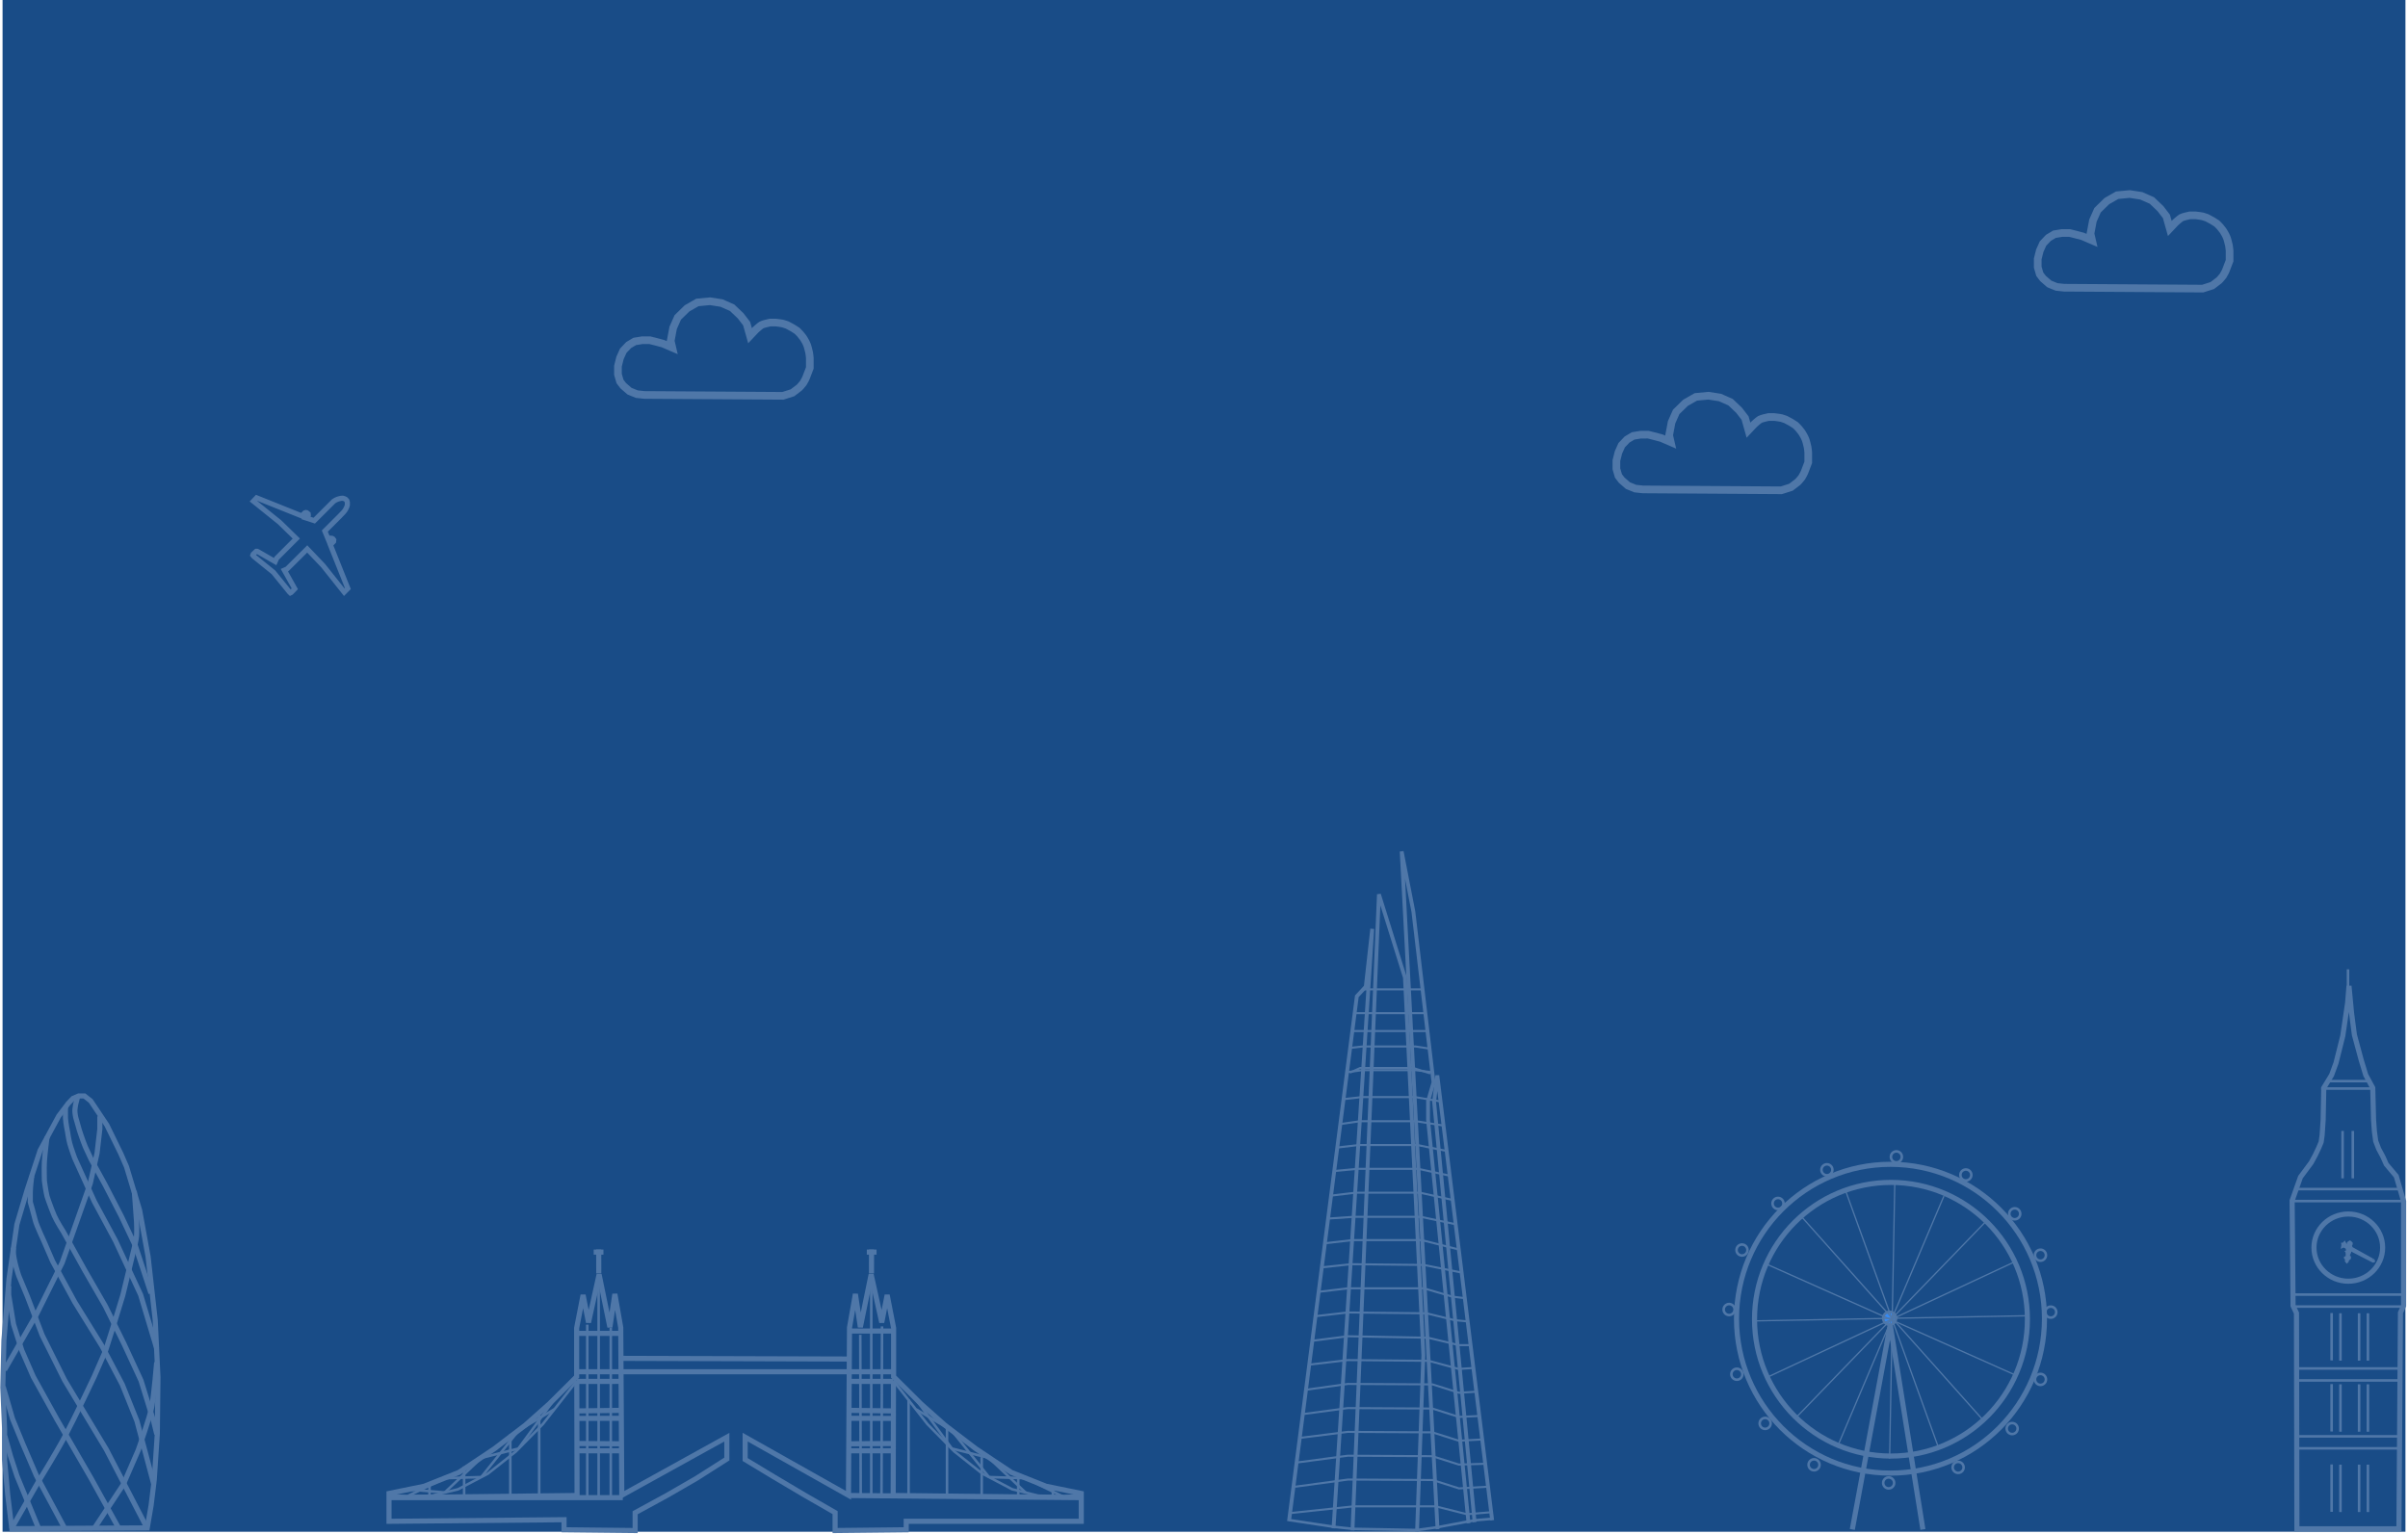 <?xml version="1.0" encoding="UTF-8" standalone="no"?>
<svg width="943px" height="601px" viewBox="0 0 943 601" version="1.1" xmlns="http://www.w3.org/2000/svg" xmlns:xlink="http://www.w3.org/1999/xlink" xmlns:sketch="http://www.bohemiancoding.com/sketch/ns">
    <!-- Generator: Sketch 3.4.1 (15681) - http://www.bohemiancoding.com/sketch -->
    <title>skyline</title>
    <desc>Created with Sketch.</desc>
    <defs></defs>
    <g id="Page-1" stroke="none" stroke-width="1" fill="none" fill-rule="evenodd" sketch:type="MSPage">
        <g id="skyline" sketch:type="MSLayerGroup" transform="translate(1, 0)">
            <rect id="Rectangle-215" fill="#194C87" sketch:type="MSShapeGroup" x="0" y="0" width="941" height="600"></rect>
            <g id="skyline-copy" transform="translate(0, 333)" sketch:type="MSShapeGroup">
                <g id="london_eye" transform="translate(674, 118)" stroke="#4F77A8">
                    <ellipse id="Oval-78" stroke-width="2" cx="65.526" cy="65.755" rx="53.433" ry="53.592"></ellipse>
                    <ellipse id="Oval-79" cx="67.646" cy="2.152" rx="2.146" ry="2.152"></ellipse>
                    <ellipse id="Oval-79-Copy-8" cx="40.438" cy="7.22" rx="2.146" ry="2.152"></ellipse>
                    <ellipse id="Oval-79-Copy-9" cx="94.854" cy="9.248" rx="2.146" ry="2.152"></ellipse>
                    <ellipse id="Oval-79-Copy-4" cx="64.623" cy="129.867" rx="2.146" ry="2.152"></ellipse>
                    <ellipse id="Oval-79-Copy-6" cx="2.146" cy="61.955" rx="2.146" ry="2.152"></ellipse>
                    <ellipse id="Oval-79-Copy-5" cx="128.107" cy="62.969" rx="2.146" ry="2.152"></ellipse>
                    <ellipse id="Oval-79-Copy-11" cx="124.077" cy="89.322" rx="2.146" ry="2.152"></ellipse>
                    <ellipse id="Oval-79-Copy-7" cx="21.292" cy="20.397" rx="2.146" ry="2.152"></ellipse>
                    <ellipse id="Oval-79-Copy-15" cx="7.184" cy="38.642" rx="2.146" ry="2.152"></ellipse>
                    <ellipse id="Oval-79-Copy" cx="16.254" cy="106.554" rx="2.146" ry="2.152"></ellipse>
                    <ellipse id="Oval-79-Copy-14" cx="5.169" cy="87.295" rx="2.146" ry="2.152"></ellipse>
                    <ellipse id="Oval-79-Copy-2" cx="112.992" cy="108.581" rx="2.146" ry="2.152"></ellipse>
                    <ellipse id="Oval-79-Copy-12" cx="91.831" cy="123.785" rx="2.146" ry="2.152"></ellipse>
                    <ellipse id="Oval-79-Copy-13" cx="35.4" cy="122.771" rx="2.146" ry="2.152"></ellipse>
                    <ellipse id="Oval-79-Copy-3" cx="114" cy="24.452" rx="2.146" ry="2.152"></ellipse>
                    <ellipse id="Oval-79-Copy-10" cx="124.077" cy="40.669" rx="2.146" ry="2.152"></ellipse>
                    <ellipse id="Oval-76" stroke-width="2" cx="65.339" cy="65.547" rx="60.3" ry="60.479"></ellipse>
                    <path d="M50.385,148.106 L65.239,67.912 L78.031,148.106" id="Path-552" stroke-width="2"></path>
                    <ellipse id="Oval-77" fill="#348AF6" cx="64.996" cy="65.378" rx="2.519" ry="2.534"></ellipse>
                    <path d="M119.412,64.364 L12.596,66.391" id="Line" stroke-width="0.5" stroke-linecap="square"></path>
                    <path d="M64.996,120.112 L67.012,12.67" id="Line" stroke-width="0.5" stroke-linecap="square"></path>
                    <path d="M101.273,104.908 L30.735,25.847" id="Line" stroke-width="0.5" stroke-linecap="square"></path>
                    <path d="M28.719,103.895 L102.281,27.874" id="Line" stroke-width="0.5" stroke-linecap="square"></path>
                    <path d="M44.842,115.044 L86.158,17.738" id="Line" stroke-width="0.5" stroke-linecap="square"></path>
                    <path d="M84.142,116.058 L47.865,15.711" id="Line" stroke-width="0.5" stroke-linecap="square"></path>
                    <path d="M16.627,88.69 L114.373,43.078" id="Line" stroke-width="0.5" stroke-linecap="square"></path>
                    <path d="M16.627,44.092 L114.373,87.677" id="Line" stroke-width="0.5" stroke-linecap="square"></path>
                </g>
                <g id="shard" transform="translate(503, 0)" stroke="#4F77A8">
                    <path d="M80.352,262.518 L58.874,88.238 L57.609,98.559 L73.469,263.239" id="Path-556" stroke-width="1.5"></path>
                    <path d="M3.058,249.377 L23.889,246.549 L57.022,246.734 L67.376,250.02 L78.173,249.377" id="Path-557" stroke-width="0.8"></path>
                    <path d="M1.37,259.684 L26.018,257.042 L58.227,257.042 L70.495,260.136 L80.089,259.341" id="Path-557-Copy-16" stroke-width="0.8"></path>
                    <path d="M4.338,239.813 L23.811,237.213 L56.945,237.398 L67.299,240.685 L76.98,240.393" id="Path-557-Copy-2" stroke-width="0.8"></path>
                    <path d="M5.267,230.206 L23.811,227.877 L56.945,228.062 L67.299,231.349 L75.968,230.865" id="Path-557-Copy-3" stroke-width="0.8"></path>
                    <path d="M6.5,220.876 L23.811,218.552 L56.945,218.737 L67.299,222.024 L74.853,221.677" id="Path-557-Copy-4" stroke-width="0.8"></path>
                    <path d="M7.857,211.307 L23.889,209.094 L57.022,209.279 L67.376,212.566 L73.703,212.171" id="Path-557-Copy" stroke-width="0.8"></path>
                    <path d="M9.051,201.494 L23.811,199.758 L55.548,200.052 L67.299,203.23 L72.397,202.887" id="Path-557-Copy-7" stroke-width="0.8"></path>
                    <path d="M10.178,192.158 L23.811,190.422 L55.279,190.998 L67.299,193.894 L71.387,193.894" id="Path-557-Copy-6" stroke-width="0.8"></path>
                    <path d="M11.463,182.522 L23.811,181.098 L54.65,181.43 L65.654,184.123 L70.339,184.569" id="Path-557-Copy-5" stroke-width="0.8"></path>
                    <path d="M12.471,173.005 L23.889,171.64 L53.608,171.64 L64.67,174.892 L69.299,175.452" id="Path-557-Copy-11" stroke-width="0.8"></path>
                    <path d="M13.885,163.399 L25.144,162.191 L53.608,162.491 L68.155,165.42" id="Path-557-Copy-10" stroke-width="0.8"></path>
                    <path d="M15.099,153.963 L25.769,152.753 L52.768,152.753 L67.299,156.439" id="Path-557-Copy-9" stroke-width="0.8"></path>
                    <path d="M16.586,144.288 L26.117,143.643 L52.491,143.643 L65.835,146.515" id="Path-557-Copy-8" stroke-width="0.8"></path>
                    <path d="M17.535,135.298 L26.853,134.185 L52.133,134.185 L64.766,137.013" id="Path-557-Copy-15" stroke-width="0.8"></path>
                    <path d="M18.825,125.672 L27.441,124.849 L51.45,124.849 L63.738,127.526" id="Path-557-Copy-14" stroke-width="0.8"></path>
                    <path d="M19.54,116.513 L28.042,115.513 L51.043,115.513 L62.535,117.842" id="Path-557-Copy-13" stroke-width="0.8"></path>
                    <path d="M20.596,107.352 L28.632,106.188 L50.567,106.188 L61.459,107.924" id="Path-557-Copy-12" stroke-width="0.8"></path>
                    <path d="M22.109,97.545 L29.368,96.73 L50.147,96.73 L60.275,98.466" id="Path-557-Copy-19" stroke-width="0.8"></path>
                    <path d="M23.198,87.011 L29.575,86.196 L50.355,86.196 L57.06,87.011" id="Path-557-Copy-20" stroke-width="0.8"></path>
                    <path d="M24.531,77.493 L29.575,76.916 L50.355,76.916 L56.027,77.784" id="Path-557-Copy-21" stroke-width="0.8"></path>
                    <path d="M24.61,87.177 L28.669,85.329 L49.449,85.329 L56.106,87.469" id="Path-557-Copy-22" stroke-width="0.8"></path>
                    <path d="M25.361,70.856 L55.064,70.856" id="Path-580-Copy-2" stroke-width="0.8"></path>
                    <path d="M26.526,63.863 L53.9,63.863" id="Path-580-Copy-3" stroke-width="0.8"></path>
                    <path d="M29.807,54.54 L53.317,54.54" id="Path-580-Copy-4" stroke-width="0.8"></path>
                    <path d="M0.787,262.891 L27.352,57.246 L30.854,53.474 L33.382,30.838 L18.217,265.651" id="Path-553" stroke-width="1.5"></path>
                    <path d="M25.65,266.465 L35.998,17.301 L46.187,49.927 L53.395,197.82 L50.932,266.913" id="Path-554" stroke-width="1.5"></path>
                    <path d="M58.959,265.989 L44.905,0.517 L49.492,24.091 L57.378,90.989 L55.243,98.303 L55.243,105.645 L71.101,263.668" id="Path-555" stroke-width="1.5"></path>
                    <path d="M0.929,262.427 L18.357,265.067 L25.766,265.863 L51.004,266.316 L58.915,265.228 L71.235,262.915 L73.879,262.474 L80.281,261.933" id="Path-1433"></path>
                </g>
                <g id="tower_bridge" transform="translate(151, 156)">
                    <path d="M271.431,95.995 L257.66,93.177 L244.031,87.74 L230.151,78.481 L218.06,69.261 L208.606,60.849 L197.944,50.251 L197.944,31.169 L195.423,18.244 L193.302,29.027 L189.152,10.221 L184.925,30.86 L182.982,17.874 L180.68,31.015 L180.282,93.968 L180.282,96.725 L139.812,73.942 L139.812,82.711 L150.867,89.394 L163.238,96.725 L175.039,103.504 L175.039,110.521 L202.884,110.221 L202.884,106.904 L271.431,106.904 L271.431,95.995 Z" id="Path-581" stroke="#4F77A8" stroke-width="2"></path>
                    <path d="M197.85,51.823 L211.199,68.842 L221.727,79.547 L232.677,88.225 L244.396,94.369 L254.569,96.856 L264.652,97.116 L271.647,96.517" id="Path-583" stroke="#4F77A8"></path>
                    <path d="M203.812,59.078 L203.812,97.255" id="Path-584" stroke="#4F77A8"></path>
                    <path d="M218.866,69.655 L218.866,97.255" id="Path-585" stroke="#4F77A8"></path>
                    <path d="M232.443,81.741 L232.443,97.255" id="Path-586" stroke="#4F77A8"></path>
                    <path d="M246.759,90.008 L246.759,97.255" id="Path-587" stroke="#4F77A8"></path>
                    <path d="M260.321,94.406 L260.321,97.255" id="Path-588" stroke="#4F77A8"></path>
                    <path d="M206.891,59.455 L220.681,78.285" id="Path-589" stroke="#4F77A8"></path>
                    <path d="M220.697,71.36 L206.741,63.038" id="Path-590" stroke="#4F77A8"></path>
                    <path d="M220.929,71.649 L235.278,89.557" id="Path-591" stroke="#4F77A8"></path>
                    <path d="M235.245,82.053 L220.648,78.389" id="Path-592" stroke="#4F77A8"></path>
                    <path d="M249.598,95.608 L235.394,82.226" id="Path-593" stroke="#4F77A8"></path>
                    <path d="M249.421,90.013 L235.577,89.589" id="Path-594" stroke="#4F77A8"></path>
                    <path d="M265.085,97.588 L249.681,90.099" id="Path-595" stroke="#4F77A8"></path>
                    <path d="M263.665,94.46 L249.755,95.593" id="Path-596"></path>
                    <path d="M197.896,52.085 L197.779,96.797 L271.653,97.638 L180.313,96.797" id="Path-597" stroke="#4F77A8" stroke-width="2"></path>
                    <path d="M180.505,79.286 L198,79.286" id="Path-598" stroke="#4F77A8" stroke-width="2"></path>
                    <path d="M180.534,76.545 L197.791,76.434" id="Path-599" stroke="#4F77A8" stroke-width="2"></path>
                    <path d="M180.631,66.558 L197.918,66.611" id="Path-600" stroke="#4F77A8" stroke-width="2"></path>
                    <path d="M180.424,63.439 L197.82,63.67" id="Path-601" stroke="#4F77A8" stroke-width="2"></path>
                    <path d="M180.715,52.098 L197.9,52.106" id="Path-602" stroke="#4F77A8" stroke-width="2"></path>
                    <path d="M180.491,48.327 L197.949,48.327" id="Path-603" stroke="#4F77A8" stroke-width="2"></path>
                    <path d="M189.283,9.845 L189.3,0.458" id="Path-604" stroke="#4F77A8" stroke-width="2"></path>
                    <path d="M191.269,1.456 L187.45,1.456" id="Path-605" stroke="#4F77A8" stroke-width="2"></path>
                    <path d="M91.153,48.327 L180.574,48.327" id="Path-632" stroke="#4F77A8" stroke-width="2"></path>
                    <path d="M91.19,43.081 L180.675,43.346" id="Path-633" stroke="#4F77A8" stroke-width="2"></path>
                    <path d="M0.338,95.995 L14.109,93.177 L27.738,87.74 L41.618,78.481 L53.708,69.261 L63.162,60.849 L73.825,50.251 L73.825,31.169 L76.345,18.244 L78.467,29.027 L82.617,10.221 L86.844,30.86 L88.787,17.874 L91.089,31.015 L91.487,93.968 L91.487,96.725 L132.638,73.955 L132.638,82.505 L120.786,90.056 L109.248,96.725 L96.729,103.549 L96.729,110.521 L68.885,110.221 L68.885,106.28 L0.338,106.904 L0.338,95.995 Z" id="Path-581" stroke="#4F77A8" stroke-width="2"></path>
                    <path d="M73.918,51.823 L60.57,68.842 L50.041,79.547 L39.092,88.225 L27.373,94.369 L17.199,96.856 L7.116,97.116 L0.121,96.517" id="Path-583" stroke="#4F77A8"></path>
                    <path d="M59.147,64.106 L59.147,97.255" id="Path-584" stroke="#4F77A8"></path>
                    <path d="M47.845,72.796 L47.845,97.255" id="Path-585" stroke="#4F77A8"></path>
                    <path d="M29.762,85.435 L29.762,97.255" id="Path-586" stroke="#4F77A8"></path>
                    <path d="M16.199,92.037 L16.199,97.255" id="Path-587" stroke="#4F77A8"></path>
                    <path d="M64.878,59.455 L51.088,78.285" id="Path-589" stroke="#4F77A8"></path>
                    <path d="M51.072,71.36 L65.028,63.038" id="Path-590" stroke="#4F77A8"></path>
                    <path d="M50.84,71.649 L36.49,89.557" id="Path-591" stroke="#4F77A8"></path>
                    <path d="M36.524,82.053 L51.121,78.389" id="Path-592" stroke="#4F77A8"></path>
                    <path d="M22.17,95.608 L36.375,82.226" id="Path-593" stroke="#4F77A8"></path>
                    <path d="M22.348,90.013 L36.192,89.589" id="Path-594" stroke="#4F77A8"></path>
                    <path d="M8.02,96.831 L22.088,90.099" id="Path-595" stroke="#4F77A8"></path>
                    <path d="M8.103,94.46 L22.014,95.593" id="Path-596" stroke="#4F77A8"></path>
                    <path d="M73.873,52.085 L73.99,96.797 L0.116,97.638 L91.898,97.638" id="Path-597" stroke="#4F77A8" stroke-width="2"></path>
                    <path d="M91.264,79.286 L73.768,79.286" id="Path-598" stroke="#4F77A8" stroke-width="2"></path>
                    <path d="M91.235,76.545 L73.978,76.434" id="Path-599" stroke="#4F77A8" stroke-width="2"></path>
                    <path d="M91.138,66.558 L73.85,66.611" id="Path-600" stroke="#4F77A8" stroke-width="2"></path>
                    <path d="M91.345,63.439 L73.949,63.67" id="Path-601" stroke="#4F77A8" stroke-width="2"></path>
                    <path d="M91.054,52.098 L73.869,52.106" id="Path-602" stroke="#4F77A8" stroke-width="2"></path>
                    <path d="M91.004,48.327 L73.98,48.327" id="Path-603" stroke="#4F77A8" stroke-width="2"></path>
                    <path d="M82.486,9.845 L82.469,0.458" id="Path-604" stroke="#4F77A8" stroke-width="2"></path>
                    <path d="M80.499,1.456 L84.319,1.456" id="Path-605" stroke="#4F77A8" stroke-width="2"></path>
                    <path d="M77.983,29.882 L77.983,97.255" id="Path-634" stroke="#4F77A8"></path>
                    <path d="M87.194,31.064 L87.194,97.255" id="Path-635" stroke="#4F77A8"></path>
                    <path d="M82.438,13.412 L82.438,96.977" id="Path-635-Copy" stroke="#4F77A8"></path>
                    <path d="M184.894,33.845 L185.06,97.043" id="Path-637" stroke="#4F77A8"></path>
                    <path d="M193.411,30.548 L193.2,96.814" id="Path-638" stroke="#4F77A8"></path>
                    <path d="M189.202,13.412 L189.202,96.79" id="Path-638-Copy" stroke="#4F77A8"></path>
                    <path d="M181.18,32.375 L197.776,32.375" id="Line" stroke="#4F77A8" stroke-width="2" stroke-linecap="square"></path>
                    <path d="M74.224,33.3 L90.82,33.3" id="Line" stroke="#4F77A8" stroke-width="2" stroke-linecap="square"></path>
                </g>
                <g id="gerkin" transform="translate(0, 96)" stroke="#4F77A8" stroke-width="2">
                    <path d="M3.634,169.794 L2.006,156.404 L0.79,142.777 L0.79,130.707 L0.096,114.465 L0.53,96.071 L2.516,72.004 L5.62,50.607 L9.593,37.241 L14.714,21.619 L21.984,8.176 L25.717,3.224 L27.606,1.243 L29.832,0.296 L32.058,0.296 L34.533,2.246 L40.85,11.704 L46.317,22.894 L48.554,28.044 L53.676,45.032 L56.984,63.154 L59.783,88.054 L60.856,110.464 L60.606,132.668 L59.401,150.689 L58.186,160.604 L56.669,169.481 L3.634,169.794 Z" id="Path-543"></path>
                    <path d="M14.051,169.547 L5.676,149.22 L3.147,141.492 L0.901,133.493" id="Path-544"></path>
                    <path d="M24.092,169.192 L13.263,149.014 L7.968,136.672 L3.908,126.779 L0.263,114.207" id="Path-545"></path>
                    <path d="M45.516,169.662 L34.6,149.941 L21.318,127.008 L12.03,110.237 L7.516,99.898 L4.305,89.743 L2.405,78.216 L2.405,74.831" id="Path-546"></path>
                    <path d="M52.549,169.909 L41.848,151.235 C41.848,151.235 34.905,139.981 31.594,133.746 C27.647,126.315 20.071,110.237 20.071,110.237 L15.557,99.898 L12.346,89.743 L8.883,78.451 L4.371,59.759 C4.371,59.759 3.625,56.796 3.481,55.18 C3.328,53.454 3.481,49.733 3.481,49.733 L4.371,37.523" id="Path-546-Copy" transform="translate(27.981, 103.716) scale(-1, 1) translate(-27.981, -103.716) "></path>
                    <path d="M38.095,107.613 L25.55,85.79 L15.525,65.617 L4.515,34.536 L1.858,22.668 L0.777,13.301 L0.777,8.241" id="Path-546-Copy-3" transform="translate(19.436, 57.927) scale(-1, 1) translate(-19.436, -57.927) "></path>
                    <path d="M60.357,169.317 L49.246,152.531 L43.405,139.071 C43.405,139.071 38.681,125.775 38.023,121.774 C37.16,116.534 36.159,104.656 36.159,104.656" id="Path-546-Copy-2" transform="translate(48.258, 136.986) scale(-1, 1) translate(-48.258, -136.986) "></path>
                    <path d="M56.324,169.047 L40.642,138.771 L24.298,111.605 L15.531,94.03 L9.729,78.84 L6.34,70.69 C6.34,70.69 4.215,64.546 4.215,60.958 C4.215,57.37 4.215,62.864 4.215,62.864" id="Path-547"></path>
                    <path d="M59.138,152.079 L52.627,127.615 L46.898,113.358 L38.978,98.317 L28.276,81.023 L19.617,65.07 L16.378,57.566 C16.378,57.566 13.287,50.956 12.868,49.194 C12.286,46.748 10.859,41.849 10.859,41.849 L10.859,38.107 C10.859,35.913 11.45,31.649 11.45,31.649" id="Path-548"></path>
                    <path d="M17.423,16.376 C17.423,16.376 16.577,22.858 16.381,26.094 C16.23,28.576 16.381,33.529 16.381,33.529 C16.381,33.529 16.97,37.912 17.423,39.615 C17.654,40.481 18.587,42.929 18.587,42.929 C18.587,42.929 19.484,45.446 20.25,47.189 C21.275,49.521 23.805,53.46 23.805,53.46 L32.138,68.49 L40.298,82.66 L47.568,97.387 L54.231,111.787 L59.179,127.82 L60.395,132.762" id="Path-549"></path>
                    <path d="M60.343,99.131 L54.071,78.181 L44.196,56.969 L35.961,41.678 L28.235,24.625 C28.235,24.625 26.821,20.749 26.325,18.927 C25.902,17.371 25.477,14.492 25.477,14.492 C25.477,14.492 24.739,10.937 24.643,8.974 C24.581,7.705 24.643,4.44 24.643,4.44" id="Path-550"></path>
                    <path d="M58.127,77.579 L52.051,59.098 L46.506,47.386 L40.189,35.141 L34.705,25.128 C34.705,25.128 33.014,21.58 32.486,20.365 C31.567,18.247 30.12,13.843 30.12,13.843 L28.645,8.65 C28.645,8.65 28.317,7.04 28.317,6.095 C28.317,5.336 28.645,3.537 28.645,3.537 L29.415,0.499" id="Path-551"></path>
                </g>
                <g id="bigben" transform="translate(896, 47)" stroke="#4F77A8">
                    <path d="M16.091,134.33 L16.091,152.894" id="Path-1780"></path>
                    <path d="M20.384,63 L20.384,81.564" id="Path-1780-Copy-4"></path>
                    <path d="M19.548,134.413 L19.548,152.978" id="Path-1780-Copy"></path>
                    <path d="M24.384,63 L24.384,81.564" id="Path-1780-Copy-5"></path>
                    <path d="M26.847,134.413 L26.847,152.978" id="Path-1780-Copy-2"></path>
                    <path d="M30.304,134.413 L30.304,152.978" id="Path-1780-Copy-3"></path>
                    <path d="M16.091,162.165 L16.091,180.729" id="Path-1780"></path>
                    <path d="M19.548,162.248 L19.548,180.813" id="Path-1780-Copy"></path>
                    <path d="M26.847,162.248 L26.847,180.813" id="Path-1780-Copy-2"></path>
                    <path d="M30.304,162.248 L30.304,180.813" id="Path-1780-Copy-3"></path>
                    <path d="M16.091,193.633 L16.091,212.197" id="Path-1780"></path>
                    <path d="M19.548,193.716 L19.548,212.281" id="Path-1780-Copy"></path>
                    <path d="M26.847,193.716 L26.847,212.281" id="Path-1780-Copy-2"></path>
                    <path d="M30.304,193.716 L30.304,212.281" id="Path-1780-Copy-3"></path>
                    <path d="M2.324,134.347 L0.99,131.506 L0.622,90.294 L3.89,81.078 L8.092,75.42 L9.676,72.497 L11.002,69.705 L11.987,67.369 L12.371,64.642 L12.771,58.666 L13.014,46.138 L16.073,41.115 L17.807,36.379 L18.8,32.419 L20.467,25.758 L22.353,12.839 L22.887,6.191 L23.88,16.668 L25.005,25.33 L27.723,35.39 L29.465,41.11 L32.197,46.138 L32.509,58.622 L32.843,63.208 L33.36,67.007 L34.545,70.068 L36.145,73.048 L37.479,76.044 L41.4,80.707 L44.282,90.563 L44.274,131.474 L43.05,134.185 L42.451,218.842 L2.498,218.842 L2.324,134.347 Z" id="Path-1778" stroke-width="2"></path>
                    <ellipse id="Oval-299" stroke-width="2" cx="22.621" cy="108.698" rx="13.445" ry="13.165"></ellipse>
                    <path d="M22.04,108.886 L22.23,109.586 L22.203,110.133 L21.906,110.271 C21.906,110.271 22.077,110.495 22.162,110.608 L22.054,110.943 L22.127,111.332 L22.062,112.1 C22.062,112.105 21.466,112.234 21.466,112.234 L21.4,112.673 L21.724,113.128 L21.92,113.622 C21.962,113.622 21.805,113.974 21.805,113.974 C21.805,113.974 21.976,114.18 22.061,114.282 L22.312,114.02 L22.335,113.604 L22.809,113.14 L23.156,112.85 L23.173,112.437 C23.173,112.437 22.999,112.293 22.912,112.221 L22.668,111.948 L22.859,111.355 C22.859,111.355 22.946,111.121 22.99,111.003 L23.227,110.57 L23.245,110.337 L23.096,110.167 L23.096,109.729 L23.525,109.561 C23.525,109.561 29.363,112.56 32.283,114.059 C32.283,114.059 32.511,114.014 32.626,113.991 C32.63,113.99 32.382,113.593 32.382,113.593 L23.842,108.848 L23.681,108.301 L23.418,108.02 L23.79,107.459 L23.863,107.017 L23.618,106.735 L23.243,106.441 L22.812,106.687 L22.569,106.941 L22.569,107.41 C22.569,107.41 22.677,107.579 22.731,107.664 L22.407,108.085 L21.691,107.637 C21.691,107.637 21.477,107.369 21.37,107.234 L21.142,106.78 L20.752,107.21 L20.353,107.259 L20.428,107.68 L20.316,108.306 C20.316,108.306 20.662,108.134 21.174,108.306 C21.686,108.478 22.04,108.886 22.04,108.886 Z" id="Path-1779" fill="#4F77A8"></path>
                    <path d="M2.453,182.63 L42.405,182.63" id="Line" stroke-linecap="square"></path>
                    <path d="M2.453,156.037 L42.405,156.037" id="Line-Copy-29" stroke-linecap="square"></path>
                    <path d="M0.884,127.098 L44.128,127.098" id="Line-Copy-31" stroke-linecap="square"></path>
                    <path d="M2.453,187.323 L42.405,187.323" id="Line-Copy-28" stroke-linecap="square"></path>
                    <path d="M2.453,160.73 L42.405,160.73" id="Line-Copy-30" stroke-linecap="square"></path>
                    <path d="M0.884,131.791 L44.128,131.791" id="Line-Copy-32" stroke-linecap="square"></path>
                    <path d="M1.208,90.473 L44.452,90.473" id="Line-Copy-33" stroke-linecap="square"></path>
                    <path d="M2.5,85.772 L42.5,85.772" id="Line-Copy-34" stroke-linecap="square"></path>
                    <path d="M12.5,46.391 L31.784,46.391" id="Line" stroke-linecap="square"></path>
                    <path d="M14.5,43.484 L30.5,43.484" id="Line" stroke-linecap="square"></path>
                    <path d="M22.5,6.583 L22.5,0.188" id="Line" stroke-linecap="square"></path>
                </g>
            </g>
            <path d="M106.761,219.985 L100.192,216.203 L99.702,215.952 L99.346,215.952 L98.147,217.079 L98,217.481 L98.379,217.95 L106.086,224.185 L112.379,231.93 L112.713,232.25 L112.993,232.117 L113.81,231.296 L114.445,230.618 L110.356,223.338 L111.417,222.879 L119.315,215.028 L125.519,221.536 L133.795,231.952 L135.213,230.507 L128.386,213.436 L129.639,212.114 L129.705,211.509 L129.384,211.067 L129.034,210.868 L128.465,210.803 L127.652,211.552 L126.204,208.018 L132.039,202.189 L133.466,200.694 L133.991,200.059 L134.412,199.374 L134.828,198.516 L135.028,197.801 L135.028,197.264 L135.028,196.764 L134.828,196.085 L134.337,195.568 L133.892,195.351 L133.261,195.155 L132.555,195.2 L131.807,195.365 L131.123,195.577 L130.39,195.909 L129.653,196.367 L122.068,203.94 L118.912,202.923 L119.593,202.278 L119.747,201.816 L119.683,201.283 L119.109,200.82 L118.727,200.754 L118.329,200.898 L117.204,202.092 L99.505,195 L98.246,196.323 L108.477,204.554 L115.041,210.956 L107.336,218.674 L106.761,219.985 Z" id="Path-1302" stroke="#4F77A8" stroke-width="2" sketch:type="MSShapeGroup"></path>
            <path d="M251.348,154.703 L305.591,155.051 L309.351,153.854 L312.008,151.826 C312.008,151.826 313.102,150.708 313.574,150.024 C313.98,149.437 314.643,148.014 314.643,148.014 L316.13,144.112 L316.13,142.431 L316.13,140.22 C316.13,140.22 316,138.764 315.877,138.143 C315.691,137.201 315.201,135.529 315.201,135.529 C315.201,135.529 314.843,134.456 314.277,133.512 C314.213,133.405 313.574,132.34 313.574,132.34 C313.574,132.34 312.794,131.354 312.434,130.893 C312.05,130.402 311.079,129.52 311.079,129.52 C311.079,129.52 309.999,128.798 309.351,128.422 C308.728,128.06 307.266,127.304 307.266,127.304 L305.591,126.755 C305.591,126.755 303.371,126.356 302.882,126.356 L300.56,126.356 C300.56,126.356 297.79,126.94 297.201,127.304 C296.508,127.735 294.95,129.148 294.95,129.148 L292.725,131.506 L291.388,126.755 L289.041,123.709 L285.707,120.535 L281.576,118.709 L277.045,118 L272.106,118.47 L268.073,120.775 L264.42,124.338 L262.613,128.422 L261.655,133.512 L262.274,136.178 L258.587,134.591 L255.649,133.812 L253.462,133.262 L250.486,133.272 L247.571,133.742 L245.184,135.161 L243.065,137.394 L241.797,140.22 L241,143.406 L241,146.641 L241.797,149.416 L243.065,151.082 L245.521,153.219 L248.388,154.387 L251.348,154.703 Z" id="Path-1303-Copy-2" stroke="#4F77A8" stroke-width="3" sketch:type="MSShapeGroup"></path>
            <path d="M642.348,191.703 L696.591,192.051 L700.351,190.854 L703.008,188.826 C703.008,188.826 704.102,187.708 704.574,187.024 C704.98,186.437 705.643,185.014 705.643,185.014 L707.13,181.112 L707.13,179.431 L707.13,177.22 C707.13,177.22 707,175.764 706.877,175.143 C706.691,174.201 706.201,172.529 706.201,172.529 C706.201,172.529 705.843,171.456 705.277,170.512 C705.213,170.405 704.574,169.34 704.574,169.34 C704.574,169.34 703.794,168.354 703.434,167.893 C703.05,167.402 702.079,166.52 702.079,166.52 C702.079,166.52 700.999,165.798 700.351,165.422 C699.728,165.06 698.266,164.304 698.266,164.304 L696.591,163.755 C696.591,163.755 694.371,163.356 693.882,163.356 L691.56,163.356 C691.56,163.356 688.79,163.94 688.201,164.304 C687.508,164.735 685.95,166.148 685.95,166.148 L683.725,168.506 L682.388,163.755 L680.041,160.709 L676.707,157.535 L672.576,155.709 L668.045,155 L663.106,155.47 L659.073,157.775 L655.42,161.338 L653.613,165.422 L652.655,170.512 L653.274,173.178 L649.587,171.591 L646.649,170.812 L644.462,170.262 L641.486,170.272 L638.571,170.742 L636.184,172.161 L634.065,174.394 L632.797,177.22 L632,180.406 L632,183.641 L632.797,186.416 L634.065,188.082 L636.521,190.219 L639.388,191.387 L642.348,191.703 Z" id="Path-1303-Copy-3" stroke="#4F77A8" stroke-width="3" sketch:type="MSShapeGroup"></path>
            <path d="M807.348,112.703 L861.591,113.051 L865.351,111.854 L868.008,109.826 C868.008,109.826 869.102,108.708 869.574,108.024 C869.98,107.437 870.643,106.014 870.643,106.014 L872.13,102.112 L872.13,100.431 L872.13,98.22 C872.13,98.22 872,96.764 871.877,96.143 C871.691,95.201 871.201,93.529 871.201,93.529 C871.201,93.529 870.843,92.456 870.277,91.512 C870.213,91.405 869.574,90.34 869.574,90.34 C869.574,90.34 868.794,89.354 868.434,88.893 C868.05,88.402 867.079,87.52 867.079,87.52 C867.079,87.52 865.999,86.798 865.351,86.422 C864.728,86.06 863.266,85.304 863.266,85.304 L861.591,84.755 C861.591,84.755 859.371,84.356 858.882,84.356 L856.56,84.356 C856.56,84.356 853.79,84.94 853.201,85.304 C852.508,85.735 850.95,87.148 850.95,87.148 L848.725,89.506 L847.388,84.755 L845.041,81.709 L841.707,78.535 L837.576,76.709 L833.045,76 L828.106,76.47 L824.073,78.775 L820.42,82.338 L818.613,86.422 L817.655,91.512 L818.274,94.178 L814.587,92.591 L811.649,91.812 L809.462,91.262 L806.486,91.272 L803.571,91.742 L801.184,93.161 L799.065,95.394 L797.797,98.22 L797,101.406 L797,104.641 L797.797,107.416 L799.065,109.082 L801.521,111.219 L804.388,112.387 L807.348,112.703 Z" id="Path-1303-Copy-4" stroke="#4F77A8" stroke-width="3" sketch:type="MSShapeGroup"></path>
        </g>
    </g>
</svg>